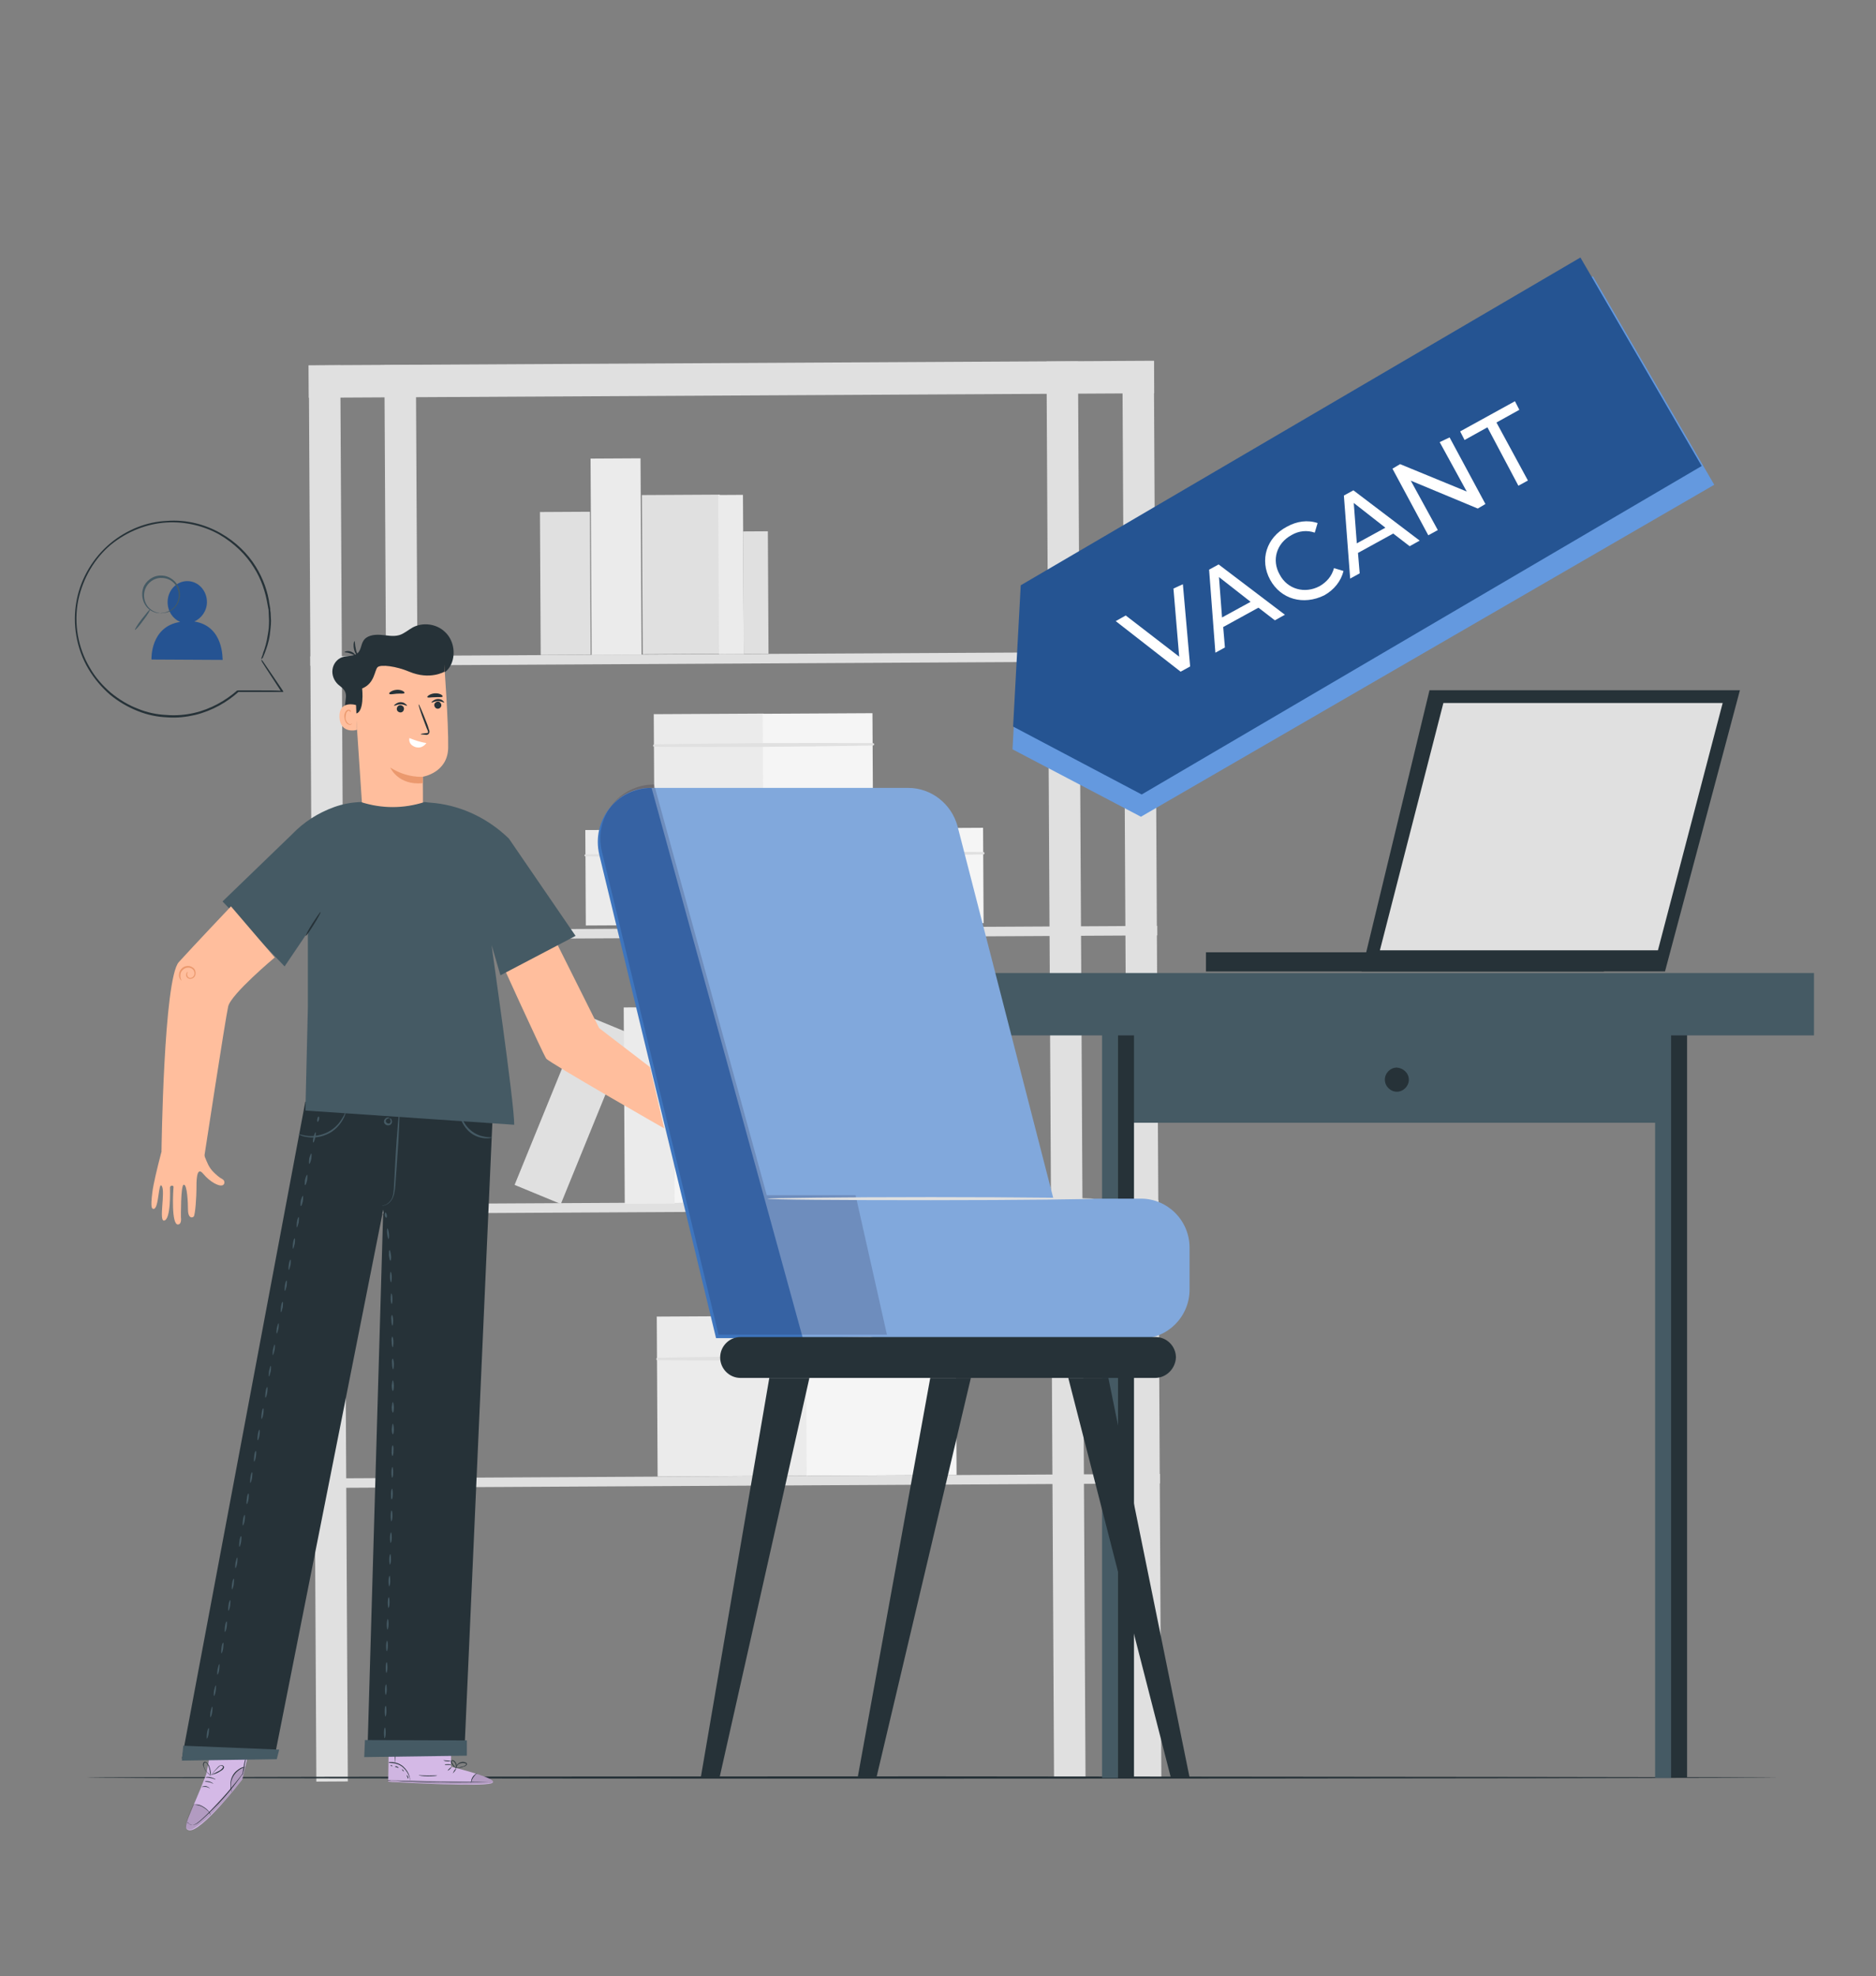 <svg width="150" height="158" viewBox="0 0 150 158" fill="none" xmlns="http://www.w3.org/2000/svg">
<rect x="0" y="0" width="150" height="158" fill="#808080" stroke="none"/>
<path d="M27.208 29.209L24.692 29.222L25.295 142.439L27.811 142.425L27.208 29.209Z" fill="#E0E0E0"/>
<path d="M33.251 29.176L30.734 29.19L31.337 142.407L33.853 142.393L33.251 29.176Z" fill="#E0E0E0"/>
<path d="M86.192 28.891L83.676 28.904L84.278 142.121L86.795 142.107L86.192 28.891Z" fill="#E0E0E0"/>
<path d="M92.259 28.864L89.743 28.878L90.343 142.094L92.859 142.081L92.259 28.864Z" fill="#E0E0E0"/>
<path d="M92.273 28.842L24.677 29.205L24.691 31.801L92.287 31.439L92.273 28.842Z" fill="#E0E0E0"/>
<path d="M92.406 52.111L24.81 52.473L24.814 53.233L92.41 52.871L92.406 52.111Z" fill="#E0E0E0"/>
<path d="M92.532 74.023L24.936 74.385L24.94 75.145L92.536 74.783L92.532 74.023Z" fill="#E0E0E0"/>
<path d="M92.621 95.933L25.024 96.295L25.029 97.055L92.625 96.692L92.621 95.933Z" fill="#E0E0E0"/>
<path d="M92.747 117.839L25.151 118.201L25.155 118.961L92.751 118.599L92.747 117.839Z" fill="#E0E0E0"/>
<path d="M64.497 105.195L52.513 105.26L52.582 118.05L64.566 117.986L64.497 105.195Z" fill="#EBEBEB"/>
<path d="M76.415 105.134L64.431 105.198L64.499 117.988L76.484 117.924L76.415 105.134Z" fill="#F5F5F5"/>
<path d="M52.547 108.744C60.505 108.807 68.495 108.744 76.453 108.617C76.579 108.617 76.579 108.427 76.453 108.427C68.495 108.396 60.505 108.396 52.547 108.554C52.453 108.586 52.453 108.744 52.547 108.744Z" fill="#E0E0E0"/>
<path d="M61.049 57.051L52.273 57.098L52.324 66.47L61.099 66.423L61.049 57.051Z" fill="#EBEBEB"/>
<path d="M69.759 57.019L60.983 57.066L61.034 66.438L69.809 66.391L69.759 57.019Z" fill="#F5F5F5"/>
<path d="M52.312 59.699C58.131 59.762 63.982 59.699 69.801 59.604C69.927 59.604 69.927 59.414 69.801 59.414C63.982 59.382 58.131 59.414 52.312 59.509C52.186 59.541 52.186 59.699 52.312 59.699Z" fill="#E0E0E0"/>
<path d="M62.747 66.276L46.8 66.361L46.841 73.991L62.788 73.906L62.747 66.276Z" fill="#EBEBEB"/>
<path d="M78.604 66.179L62.656 66.264L62.697 73.894L78.645 73.809L78.604 66.179Z" fill="#F5F5F5"/>
<path d="M46.824 68.469C57.425 68.596 68.025 68.469 78.625 68.311C78.751 68.311 78.751 68.121 78.625 68.121C68.025 68.058 57.425 68.058 46.824 68.311C46.699 68.311 46.699 68.469 46.824 68.469Z" fill="#E0E0E0"/>
<path d="M51.214 36.642L47.219 36.664L47.303 52.367L51.297 52.346L51.214 36.642Z" fill="#EBEBEB"/>
<path d="M47.168 40.914L43.173 40.936L43.234 52.365L47.229 52.344L47.168 40.914Z" fill="#E0E0E0"/>
<path d="M57.549 39.546L51.321 39.58L51.389 52.307L57.617 52.273L57.549 39.546Z" fill="#E0E0E0"/>
<path d="M59.405 39.563L57.423 39.574L57.491 52.301L59.473 52.29L59.405 39.563Z" fill="#EBEBEB"/>
<path d="M61.396 42.476L59.414 42.487L59.466 52.27L61.448 52.259L61.396 42.476Z" fill="#E0E0E0"/>
<path d="M50.391 82.637L46.695 81.112L41.146 94.732L44.842 96.258L50.391 82.637Z" fill="#E0E0E0"/>
<path d="M53.865 80.523L49.87 80.544L49.954 96.248L53.949 96.226L53.865 80.523Z" fill="#EBEBEB"/>
<path d="M62.139 83.394L55.911 83.427L55.979 96.155L62.207 96.121L62.139 83.394Z" fill="#E0E0E0"/>
<path d="M55.899 78.724L54.547 78.731L54.64 96.176L55.992 96.169L55.899 78.724Z" fill="#EBEBEB"/>
<path d="M54.555 81.45L53.863 81.454L53.941 96.176L54.633 96.172L54.555 81.45Z" fill="#F5F5F5"/>
<path d="M62.254 95.504L62.258 96.2L76.884 96.121L76.881 95.425L62.254 95.504Z" fill="#F5F5F5"/>
<path d="M78.136 91.322L62.189 91.407L62.211 95.491L78.158 95.406L78.136 91.322Z" fill="#EBEBEB"/>
<path d="M74.96 87.246L62.158 87.315L62.179 91.399L74.981 91.33L74.96 87.246Z" fill="#E0E0E0"/>
<path d="M142.191 142.112C142.191 142.143 111.896 142.207 74.556 142.207C37.193 142.207 6.921 142.175 6.921 142.112C6.921 142.08 37.193 142.017 74.556 142.017C111.919 142.048 142.191 142.08 142.191 142.112Z" fill="#263238"/>
<path d="M132.573 82.303H90.39V89.764H132.573V82.303Z" fill="#455A64"/>
<path d="M96.426 77.669H128.249V76.136H96.426V77.669Z" fill="#263238"/>
<path d="M133.13 77.664L139.119 55.186H114.299L108.869 77.664H133.13Z" fill="#263238"/>
<path d="M110.333 75.975H132.564L137.741 56.204H115.409L110.333 75.975Z" fill="#E0E0E0"/>
<path d="M89.397 81.332H88.118V142.149H89.397V81.332Z" fill="#455A64"/>
<path d="M90.671 81.493H89.392V142.109H90.671V81.493Z" fill="#263238"/>
<path d="M133.618 81.332H132.339V142.149H133.618V81.332Z" fill="#455A64"/>
<path d="M134.894 81.493H133.615V142.109H134.894V81.493Z" fill="#263238"/>
<path d="M145.042 77.793H77.429V82.78H145.042V77.793Z" fill="#455A64"/>
<path d="M112.647 86.317C112.647 86.84 112.208 87.282 111.688 87.282C111.169 87.282 110.729 86.84 110.729 86.317C110.729 85.794 111.169 85.352 111.688 85.352C112.208 85.392 112.647 85.794 112.647 86.317Z" fill="#263238"/>
<path d="M56.76 103.878L48.035 68.058C47.426 65.484 49.334 62.993 51.971 62.993H72.626C74.452 62.993 76.075 64.259 76.562 66.056L85.733 101.673C86.382 104.246 84.475 106.737 81.838 106.778L60.736 106.982C58.87 107.023 57.206 105.716 56.76 103.878Z" fill="#81A8DC"/>
<path d="M52.099 62.993C49.3 62.993 47.27 65.607 47.92 68.344L57.253 106.982H64.192L52.099 62.993Z" fill="#3E75BE"/>
<path d="M91.218 107.021H70.685C68.534 107.021 66.789 105.265 66.789 103.1V99.751C66.789 97.586 68.534 95.83 70.685 95.83H91.218C93.369 95.83 95.114 97.586 95.114 99.751V103.1C95.114 105.265 93.369 107.021 91.218 107.021Z" fill="#81A8DC"/>
<g opacity="0.4">
<path opacity="0.4" d="M70.927 106.749L68.411 95.558H61.31L52.301 62.719C49.501 62.719 47.472 65.333 48.122 68.069L57.455 106.708H57.78H70.927V106.749Z" fill="#0F0118"/>
</g>
<path d="M87.492 95.831C87.492 95.872 81.649 95.954 74.426 95.954C67.203 95.954 61.359 95.913 61.359 95.831C61.359 95.79 67.203 95.709 74.426 95.709C81.649 95.709 87.492 95.79 87.492 95.831Z" fill="#E0E0E0"/>
<path d="M92.36 110.164H59.206C58.314 110.164 57.583 109.429 57.583 108.53C57.583 107.631 58.314 106.896 59.206 106.896H92.4C93.293 106.896 94.024 107.631 94.024 108.53C93.983 109.429 93.253 110.164 92.36 110.164Z" fill="#263238"/>
<path d="M61.511 110.167L56.033 142.108H57.535L64.717 110.167H61.511Z" fill="#263238"/>
<path d="M74.38 110.167L68.578 142.108H70.079L77.627 110.167H74.38Z" fill="#263238"/>
<path d="M88.624 110.167L95.116 142.108H93.615L85.418 110.167H88.624Z" fill="#263238"/>
<path d="M39.704 76.097C39.704 76.097 43.426 84.301 43.68 84.641C43.906 84.954 53.105 90.213 53.105 90.213L51.975 85.316L47.91 82.2L43.567 73.514L39.704 76.097Z" fill="#FFBE9D"/>
<path d="M28.502 56.571C28.559 56.741 28.502 56.94 28.39 57.053C28.248 57.167 28.051 57.195 27.91 57.139C27.6 56.997 27.544 56.599 27.6 56.259C27.628 55.918 27.741 55.577 27.572 55.265C27.459 55.038 27.233 54.896 27.036 54.726C26.698 54.414 26.528 53.959 26.585 53.534C26.641 53.08 26.951 52.682 27.374 52.54C27.797 52.398 28.333 52.512 28.643 52.171C28.869 51.916 28.869 51.547 29.038 51.263C29.292 50.809 29.884 50.724 30.392 50.752C30.899 50.78 31.407 50.922 31.915 50.78C32.309 50.667 32.648 50.355 33.014 50.156C33.832 49.73 34.904 49.872 35.581 50.525C36.258 51.149 36.455 52.228 36.088 53.08C35.947 53.392 35.722 53.676 35.44 53.818" fill="#263238"/>
<path d="M29.011 65.251L33.805 64.854C33.833 64.286 33.805 62.1 33.805 62.1C33.805 62.1 35.807 61.788 35.835 59.773C35.864 57.758 35.525 53.159 35.525 53.159C33.213 52.166 30.562 52.506 28.56 54.039L28.278 54.266L29.011 65.251Z" fill="#FFBE9D"/>
<path d="M34.822 56.59C34.71 56.476 34.681 56.306 34.794 56.192C34.907 56.079 35.076 56.05 35.189 56.164C35.302 56.277 35.33 56.448 35.217 56.561C35.133 56.675 34.935 56.703 34.822 56.59Z" fill="#263238"/>
<path d="M35.528 56.167C35.5 56.196 35.303 56.054 35.021 56.054C34.739 56.054 34.541 56.196 34.513 56.167C34.485 56.139 34.541 56.082 34.626 56.025C34.711 55.968 34.852 55.883 35.021 55.883C35.19 55.883 35.331 55.94 35.416 56.025C35.5 56.11 35.528 56.167 35.528 56.167Z" fill="#263238"/>
<path d="M32.169 56.428C32.31 56.514 32.338 56.684 32.254 56.826C32.169 56.968 32 56.996 31.859 56.911C31.718 56.826 31.69 56.656 31.774 56.514C31.859 56.372 32.028 56.343 32.169 56.428Z" fill="#263238"/>
<path d="M32.535 56.423C32.507 56.452 32.31 56.31 32.028 56.31C31.746 56.31 31.548 56.452 31.52 56.423C31.492 56.395 31.548 56.338 31.633 56.281C31.717 56.225 31.858 56.139 32.028 56.139C32.197 56.139 32.338 56.196 32.422 56.281C32.507 56.338 32.563 56.395 32.535 56.423Z" fill="#263238"/>
<path d="M33.641 58.695C33.641 58.667 33.81 58.639 34.092 58.61C34.176 58.61 34.233 58.582 34.233 58.553C34.233 58.497 34.205 58.44 34.176 58.355C34.092 58.184 34.035 57.986 33.951 57.787C33.641 56.992 33.443 56.339 33.471 56.311C33.5 56.283 33.782 56.935 34.092 57.73C34.176 57.929 34.233 58.099 34.289 58.298C34.317 58.383 34.374 58.468 34.317 58.61C34.289 58.667 34.233 58.724 34.205 58.724C34.148 58.752 34.12 58.752 34.092 58.752C33.81 58.724 33.641 58.724 33.641 58.695Z" fill="#263238"/>
<path d="M32.736 59.008C33.102 59.151 33.526 59.321 34.09 59.406C34.09 59.406 33.779 59.917 33.187 59.718C32.595 59.491 32.736 59.008 32.736 59.008Z" fill="white"/>
<path d="M33.801 62.103C33.801 62.103 32.532 62.217 31.206 61.365C31.206 61.365 31.827 62.813 33.801 62.614V62.103Z" fill="#EB996E"/>
<path d="M35.527 53.706C35.527 53.706 34.371 54.387 32.735 53.706C31.663 53.252 30.451 53.11 30.197 53.337C29.943 53.564 29.971 54.642 28.956 55.04C28.956 55.04 29.182 57.083 28.364 57.055C27.546 57.055 27.828 53.848 27.828 53.848L29.746 52.741L31.889 52.173L33.948 52.315L35.555 52.627V53.706H35.527Z" fill="#263238"/>
<path d="M28.467 56.374C28.439 56.345 27.085 55.976 27.141 57.339C27.198 58.701 28.551 58.389 28.551 58.332C28.551 58.304 28.467 56.374 28.467 56.374Z" fill="#FFBE9D"/>
<path d="M28.132 57.849C28.132 57.849 28.103 57.878 28.075 57.878C28.047 57.906 27.962 57.906 27.906 57.878C27.765 57.821 27.624 57.594 27.624 57.367C27.624 57.253 27.652 57.111 27.68 57.026C27.709 56.913 27.793 56.856 27.85 56.827C27.934 56.799 27.962 56.856 27.991 56.884C28.019 56.913 27.991 56.941 28.019 56.941C28.019 56.941 28.047 56.913 28.047 56.856C28.047 56.827 28.019 56.799 27.991 56.771C27.962 56.742 27.906 56.742 27.85 56.742C27.737 56.742 27.652 56.856 27.596 56.969C27.539 57.083 27.511 57.225 27.539 57.367C27.568 57.651 27.709 57.906 27.906 57.934C27.991 57.963 28.075 57.934 28.132 57.878V57.849Z" fill="#EB996E"/>
<path d="M27.549 52.143C27.521 52.115 27.746 52.001 28.028 52.087C28.31 52.172 28.423 52.37 28.395 52.399C28.367 52.427 28.197 52.285 27.972 52.228C27.774 52.143 27.577 52.172 27.549 52.143Z" fill="#263238"/>
<path d="M28.338 51.261C28.394 51.261 28.366 51.545 28.451 51.886C28.507 52.227 28.676 52.454 28.648 52.482C28.62 52.51 28.394 52.283 28.31 51.914C28.225 51.545 28.31 51.261 28.338 51.261Z" fill="#263238"/>
<path d="M34.172 55.745C34.116 55.688 34.37 55.461 34.764 55.432C35.159 55.404 35.441 55.603 35.385 55.688C35.357 55.773 35.075 55.716 34.764 55.745C34.482 55.745 34.228 55.801 34.172 55.745Z" fill="#263238"/>
<path d="M31.121 55.462C31.065 55.405 31.319 55.178 31.714 55.15C32.108 55.122 32.39 55.32 32.334 55.405C32.306 55.491 32.024 55.434 31.714 55.462C31.432 55.491 31.149 55.547 31.121 55.462Z" fill="#263238"/>
<path d="M19.85 140.251L19.37 142.267C19.37 142.267 16.099 146.525 15.112 146.326C14.463 146.184 15.253 145.077 16.494 141.841L16.748 140.507L19.85 140.251Z" fill="#D4B9E6"/>
<path d="M14.968 145.669C14.968 145.669 14.996 145.754 15.137 145.84C15.278 145.925 15.532 145.925 15.757 145.754C16.209 145.414 16.773 144.846 17.393 144.193C17.985 143.569 18.493 142.944 18.86 142.49C19.029 142.292 19.17 142.093 19.282 141.951C19.311 141.894 19.367 141.837 19.395 141.809C19.424 141.781 19.424 141.752 19.452 141.752C19.452 141.752 19.452 141.781 19.424 141.809C19.395 141.866 19.367 141.894 19.311 141.951C19.226 142.093 19.085 142.263 18.916 142.49C18.578 142.944 18.07 143.569 17.449 144.222C16.829 144.846 16.265 145.414 15.814 145.754C15.701 145.84 15.56 145.896 15.447 145.896C15.334 145.896 15.222 145.868 15.165 145.84C15.081 145.811 15.052 145.754 15.024 145.698C14.968 145.698 14.968 145.669 14.968 145.669Z" fill="#263238"/>
<path d="M15.448 144.311C15.448 144.311 15.561 144.283 15.73 144.283C15.899 144.283 16.125 144.368 16.35 144.51C16.576 144.652 16.717 144.822 16.801 144.993C16.858 145.135 16.886 145.248 16.886 145.248C16.886 145.248 16.858 145.135 16.773 144.993C16.689 144.851 16.548 144.68 16.322 144.538C16.125 144.396 15.899 144.34 15.73 144.311C15.532 144.283 15.448 144.311 15.448 144.311Z" fill="#263238"/>
<path d="M18.522 143.291C18.522 143.291 18.494 143.263 18.494 143.206C18.466 143.149 18.438 143.036 18.438 142.922C18.41 142.695 18.41 142.326 18.579 142.014C18.748 141.673 19.03 141.474 19.227 141.361C19.34 141.304 19.425 141.276 19.509 141.276C19.566 141.276 19.622 141.276 19.622 141.276C19.622 141.276 19.481 141.304 19.256 141.418C19.058 141.531 18.804 141.73 18.635 142.042C18.466 142.354 18.438 142.695 18.466 142.922C18.494 143.149 18.522 143.291 18.522 143.291Z" fill="#263238"/>
<path d="M19.656 140.589C19.684 140.589 19.6 140.873 19.543 141.242C19.487 141.611 19.402 141.866 19.374 141.866C19.374 141.866 19.43 141.582 19.487 141.213C19.543 140.844 19.628 140.56 19.656 140.589Z" fill="#263238"/>
<path d="M16.441 142.097C16.441 142.069 16.638 142.04 16.864 142.097C17.09 142.154 17.259 142.268 17.23 142.268C17.23 142.296 17.061 142.182 16.836 142.154C16.638 142.097 16.441 142.126 16.441 142.097Z" fill="#263238"/>
<path d="M16.382 142.435C16.382 142.407 16.551 142.379 16.748 142.435C16.946 142.492 17.059 142.606 17.059 142.606C17.059 142.634 16.918 142.521 16.748 142.492C16.523 142.435 16.382 142.464 16.382 142.435Z" fill="#263238"/>
<path d="M16.13 142.866C16.13 142.866 16.299 142.78 16.497 142.809C16.694 142.866 16.807 143.007 16.807 143.007C16.807 143.007 16.666 142.894 16.497 142.866C16.271 142.837 16.13 142.894 16.13 142.866Z" fill="#263238"/>
<path d="M16.67 141.953C16.67 141.953 16.811 141.924 17.065 141.811C17.177 141.754 17.319 141.697 17.459 141.612C17.544 141.584 17.601 141.527 17.685 141.47C17.742 141.413 17.826 141.357 17.826 141.271C17.826 141.186 17.713 141.158 17.657 141.158C17.572 141.186 17.516 141.243 17.459 141.3C17.347 141.413 17.234 141.527 17.149 141.612C16.98 141.811 16.895 141.924 16.895 141.924C16.895 141.924 16.924 141.896 16.952 141.839C16.98 141.782 17.065 141.697 17.121 141.612C17.206 141.527 17.29 141.413 17.431 141.271C17.488 141.215 17.544 141.158 17.657 141.13C17.742 141.101 17.883 141.158 17.911 141.271C17.911 141.385 17.826 141.47 17.742 141.527C17.657 141.584 17.601 141.612 17.516 141.669C17.375 141.754 17.234 141.811 17.121 141.839C17.008 141.868 16.895 141.896 16.839 141.924C16.726 141.953 16.67 141.953 16.67 141.953Z" fill="#263238"/>
<path d="M16.829 141.924C16.829 141.924 16.801 141.782 16.773 141.555C16.745 141.441 16.716 141.299 16.66 141.186C16.632 141.129 16.576 141.044 16.547 140.987C16.491 140.93 16.434 140.874 16.35 140.93C16.294 140.959 16.294 141.044 16.294 141.129C16.294 141.214 16.322 141.271 16.35 141.356C16.406 141.498 16.491 141.612 16.576 141.697C16.716 141.81 16.829 141.896 16.829 141.924C16.829 141.924 16.801 141.924 16.745 141.867C16.688 141.839 16.632 141.782 16.547 141.697C16.463 141.612 16.378 141.498 16.322 141.356C16.294 141.271 16.265 141.214 16.237 141.129C16.237 141.044 16.237 140.93 16.322 140.874C16.434 140.817 16.519 140.902 16.576 140.959C16.632 141.016 16.66 141.101 16.716 141.158C16.773 141.299 16.801 141.441 16.829 141.555C16.858 141.668 16.858 141.754 16.858 141.839C16.829 141.867 16.829 141.924 16.829 141.924Z" fill="#263238"/>
<g opacity="0.4">
<path opacity="0.4" d="M19.373 142.24L19.598 141.275C19.598 141.275 18.809 141.417 18.583 142.013C18.386 142.609 18.414 143.035 18.414 143.035L16.665 144.909C16.665 144.909 16.242 144.057 15.453 144.256C15.453 144.256 14.832 145.618 14.861 145.987C14.889 146.356 15.284 146.3 15.425 146.214C15.481 146.186 16.242 145.76 16.976 144.965C17.906 144.057 18.922 142.837 19.373 142.24Z" fill="black"/>
</g>
<path d="M36.058 141.249L36.087 138.581L31.095 138.524L31.039 142.441L31.349 142.47C32.731 142.555 38.343 142.839 39.273 142.583C40.288 142.271 36.058 141.249 36.058 141.249Z" fill="#D4B9E6"/>
<g opacity="0.4">
<g opacity="0.4">
<g opacity="0.4">
<path opacity="0.4" d="M32.843 142.409C32.787 141.983 32.561 141.586 32.223 141.33C31.885 141.075 31.49 140.933 31.067 140.961L31.039 142.352L32.843 142.409Z" fill="black"/>
</g>
</g>
</g>
<g opacity="0.4">
<path opacity="0.4" d="M38.116 141.814C38.116 141.814 39.582 142.268 39.413 142.495C39.216 142.75 33.547 142.665 31.038 142.41V142.296L37.665 142.438C37.665 142.467 37.834 141.842 38.116 141.814Z" fill="black"/>
</g>
<path d="M30.951 142.326C30.951 142.326 30.979 142.326 31.035 142.326C31.12 142.326 31.177 142.326 31.289 142.354C31.543 142.354 31.825 142.382 32.192 142.411C32.953 142.439 34.025 142.496 35.181 142.496C36.337 142.524 37.409 142.496 38.17 142.496C38.537 142.496 38.819 142.468 39.073 142.468C39.157 142.468 39.242 142.468 39.327 142.468C39.383 142.468 39.411 142.468 39.411 142.468C39.411 142.468 39.383 142.468 39.327 142.468C39.242 142.468 39.186 142.468 39.073 142.468C38.819 142.468 38.537 142.468 38.17 142.468C37.409 142.468 36.337 142.468 35.181 142.468C34.025 142.439 32.953 142.411 32.192 142.382C31.825 142.382 31.543 142.354 31.289 142.354C31.205 142.354 31.12 142.354 31.035 142.354C30.979 142.326 30.951 142.326 30.951 142.326Z" fill="#263238"/>
<path d="M37.666 142.544C37.694 142.544 37.694 142.317 37.835 142.118C37.976 141.891 38.145 141.777 38.145 141.777C38.145 141.749 37.92 141.863 37.779 142.09C37.638 142.317 37.666 142.544 37.666 142.544Z" fill="#263238"/>
<path d="M36.205 141.783C36.205 141.783 36.289 141.698 36.374 141.585C36.458 141.471 36.487 141.358 36.487 141.358C36.487 141.358 36.402 141.443 36.317 141.556C36.261 141.67 36.205 141.755 36.205 141.783Z" fill="#263238"/>
<path d="M35.795 141.562C35.795 141.562 35.88 141.534 35.964 141.449C36.049 141.363 36.105 141.307 36.105 141.278C36.105 141.278 36.02 141.307 35.936 141.392C35.851 141.477 35.795 141.534 35.795 141.562Z" fill="#263238"/>
<path d="M35.56 141.077C35.56 141.106 35.673 141.106 35.814 141.106C35.955 141.106 36.068 141.106 36.068 141.077C36.068 141.049 35.955 141.049 35.814 141.049C35.701 141.049 35.56 141.049 35.56 141.077Z" fill="#263238"/>
<path d="M35.462 140.728C35.462 140.756 35.575 140.813 35.744 140.813C35.913 140.842 36.054 140.785 36.054 140.785C36.054 140.756 35.913 140.785 35.772 140.756C35.603 140.756 35.49 140.728 35.462 140.728Z" fill="#263238"/>
<path d="M36.403 141.334C36.403 141.334 36.516 141.362 36.713 141.334C36.826 141.334 36.939 141.306 37.051 141.249C37.108 141.22 37.193 141.22 37.249 141.164C37.277 141.135 37.305 141.107 37.334 141.078C37.334 141.022 37.334 140.965 37.277 140.937C36.967 140.766 36.657 140.937 36.544 141.107C36.487 141.192 36.459 141.277 36.431 141.334C36.431 141.391 36.431 141.419 36.431 141.419C36.431 141.419 36.459 141.306 36.572 141.135C36.628 141.05 36.741 140.993 36.854 140.965C36.967 140.937 37.136 140.937 37.249 140.993C37.305 141.022 37.277 141.078 37.221 141.135C37.164 141.164 37.108 141.192 37.051 141.22C36.939 141.249 36.826 141.277 36.713 141.306C36.516 141.334 36.403 141.334 36.403 141.334Z" fill="#263238"/>
<path d="M36.479 141.352C36.479 141.352 36.536 141.267 36.508 141.125C36.508 141.04 36.479 140.983 36.423 140.898C36.367 140.813 36.282 140.728 36.169 140.728C36.085 140.728 36.056 140.813 36.056 140.87C36.056 140.927 36.085 140.983 36.113 141.012C36.169 141.097 36.226 141.154 36.254 141.211C36.367 141.296 36.423 141.352 36.479 141.352C36.451 141.352 36.395 141.296 36.31 141.182C36.254 141.125 36.226 141.069 36.169 140.983C36.113 140.927 36.085 140.785 36.169 140.785C36.254 140.785 36.338 140.87 36.367 140.927C36.423 140.983 36.451 141.069 36.451 141.125C36.479 141.267 36.451 141.352 36.479 141.352Z" fill="#263238"/>
<path d="M31.067 140.932C31.067 140.932 31.208 140.932 31.434 140.96C31.659 140.989 31.97 141.074 32.223 141.301C32.477 141.528 32.646 141.812 32.703 142.011C32.787 142.238 32.787 142.38 32.787 142.38C32.787 142.38 32.787 142.351 32.787 142.266C32.787 142.209 32.759 142.096 32.731 141.982C32.675 141.755 32.505 141.471 32.223 141.216C31.941 140.989 31.631 140.904 31.377 140.875C31.265 140.875 31.18 140.875 31.095 140.875C31.123 140.932 31.067 140.932 31.067 140.932Z" fill="#263238"/>
<path d="M31.633 138.86C31.605 138.86 31.605 139.314 31.576 139.881C31.548 140.449 31.576 140.903 31.576 140.903C31.605 140.903 31.605 140.449 31.633 139.881C31.633 139.314 31.633 138.86 31.633 138.86Z" fill="#263238"/>
<path d="M33.475 141.926C33.475 141.954 33.785 142.011 34.208 142.011C34.603 142.011 34.941 141.983 34.941 141.954C34.941 141.926 34.603 141.954 34.208 141.954C33.813 141.954 33.475 141.926 33.475 141.926Z" fill="#263238"/>
<path d="M32.51 141.924C32.51 141.924 32.538 141.981 32.566 142.066C32.594 142.151 32.623 142.208 32.623 142.208C32.651 142.208 32.651 142.123 32.623 142.038C32.566 141.953 32.51 141.896 32.51 141.924Z" fill="#263238"/>
<path d="M32.13 141.44C32.13 141.44 32.158 141.496 32.186 141.553C32.242 141.61 32.299 141.638 32.299 141.638C32.299 141.638 32.271 141.582 32.242 141.525C32.186 141.468 32.13 141.44 32.13 141.44Z" fill="#263238"/>
<path d="M31.59 141.244C31.59 141.272 31.646 141.272 31.731 141.3C31.816 141.329 31.844 141.357 31.872 141.357C31.872 141.357 31.844 141.272 31.759 141.244C31.675 141.187 31.59 141.215 31.59 141.244Z" fill="#263238"/>
<path d="M31.227 141.132C31.227 141.16 31.255 141.16 31.283 141.189C31.311 141.217 31.368 141.217 31.368 141.189C31.368 141.16 31.34 141.16 31.311 141.132C31.283 141.132 31.227 141.132 31.227 141.132Z" fill="#263238"/>
<path d="M39.443 88.08L37.131 140.109L29.375 140.251L30.644 96.709L21.93 140.592H14.542L24.412 88.08" fill="#263238"/>
<path d="M22.325 139.881L22.128 140.648L14.542 140.761L14.655 139.569L22.325 139.881Z" fill="#455A64"/>
<path d="M16.408 139.85C16.437 139.85 16.465 139.963 16.437 140.077C16.408 140.19 16.38 140.276 16.324 140.276C16.267 140.276 16.267 140.162 16.296 140.049C16.324 139.935 16.38 139.85 16.408 139.85Z" fill="#455A64"/>
<path d="M16.689 138.148C16.717 138.148 16.717 138.347 16.689 138.574C16.66 138.801 16.576 139 16.547 139C16.519 139 16.519 138.801 16.547 138.574C16.576 138.319 16.66 138.148 16.689 138.148Z" fill="#455A64"/>
<path d="M16.97 136.444C16.998 136.444 16.998 136.643 16.97 136.87C16.942 137.097 16.857 137.296 16.829 137.296C16.801 137.296 16.801 137.097 16.829 136.87C16.885 136.615 16.942 136.444 16.97 136.444Z" fill="#455A64"/>
<path d="M17.251 134.744C17.279 134.744 17.279 134.943 17.251 135.17C17.223 135.397 17.139 135.596 17.11 135.596C17.082 135.596 17.082 135.397 17.11 135.17C17.167 134.914 17.223 134.744 17.251 134.744Z" fill="#455A64"/>
<path d="M17.535 133.04C17.563 133.04 17.563 133.239 17.535 133.466C17.506 133.693 17.422 133.892 17.393 133.892C17.365 133.892 17.365 133.693 17.393 133.466C17.45 133.211 17.506 133.04 17.535 133.04Z" fill="#455A64"/>
<path d="M17.849 131.334C17.877 131.334 17.877 131.533 17.849 131.76C17.821 131.987 17.736 132.186 17.708 132.186C17.68 132.186 17.68 131.987 17.708 131.76C17.736 131.505 17.793 131.334 17.849 131.334Z" fill="#455A64"/>
<path d="M18.128 129.633C18.156 129.633 18.156 129.832 18.128 130.059C18.1 130.286 18.015 130.484 17.987 130.484C17.959 130.484 17.959 130.286 17.987 130.059C18.015 129.803 18.072 129.633 18.128 129.633Z" fill="#455A64"/>
<path d="M18.407 127.927C18.435 127.927 18.435 128.125 18.407 128.353C18.379 128.58 18.294 128.778 18.266 128.778C18.238 128.778 18.238 128.58 18.266 128.353C18.294 128.097 18.379 127.927 18.407 127.927Z" fill="#455A64"/>
<path d="M18.692 126.222C18.72 126.222 18.72 126.421 18.692 126.648C18.663 126.875 18.579 127.074 18.55 127.074C18.522 127.074 18.522 126.875 18.55 126.648C18.579 126.392 18.663 126.194 18.692 126.222Z" fill="#455A64"/>
<path d="M18.968 124.525C18.996 124.525 18.996 124.724 18.968 124.951C18.94 125.178 18.855 125.376 18.827 125.376C18.799 125.376 18.799 125.178 18.827 124.951C18.883 124.695 18.94 124.497 18.968 124.525Z" fill="#455A64"/>
<path d="M19.283 122.819C19.311 122.819 19.311 123.018 19.283 123.245C19.255 123.472 19.17 123.67 19.142 123.67C19.114 123.67 19.114 123.472 19.142 123.245C19.17 122.989 19.227 122.79 19.283 122.819Z" fill="#455A64"/>
<path d="M19.564 121.117C19.593 121.117 19.593 121.316 19.564 121.543C19.536 121.77 19.452 121.969 19.424 121.969C19.395 121.969 19.395 121.77 19.424 121.543C19.452 121.288 19.536 121.089 19.564 121.117Z" fill="#455A64"/>
<path d="M19.873 119.411C19.901 119.411 19.901 119.61 19.873 119.837C19.845 120.064 19.76 120.263 19.732 120.263C19.704 120.263 19.704 120.064 19.732 119.837C19.76 119.582 19.816 119.383 19.873 119.411Z" fill="#455A64"/>
<path d="M20.159 117.707C20.187 117.707 20.187 117.906 20.159 118.133C20.13 118.36 20.046 118.559 20.017 118.559C19.989 118.559 19.989 118.36 20.017 118.133C20.046 117.878 20.13 117.679 20.159 117.707Z" fill="#455A64"/>
<path d="M20.464 116.009C20.492 116.009 20.492 116.208 20.464 116.435C20.436 116.662 20.351 116.861 20.323 116.861C20.295 116.861 20.295 116.662 20.323 116.435C20.351 116.179 20.408 115.981 20.464 116.009Z" fill="#455A64"/>
<path d="M20.75 114.306C20.778 114.306 20.778 114.505 20.75 114.732C20.722 114.959 20.637 115.157 20.609 115.157C20.581 115.157 20.581 114.959 20.609 114.732C20.637 114.476 20.722 114.278 20.75 114.306Z" fill="#455A64"/>
<path d="M21.057 112.6C21.085 112.6 21.085 112.799 21.057 113.026C21.029 113.253 20.944 113.452 20.916 113.452C20.888 113.452 20.888 113.253 20.916 113.026C20.944 112.77 21 112.6 21.057 112.6Z" fill="#455A64"/>
<path d="M21.371 110.896C21.4 110.896 21.4 111.094 21.371 111.322C21.343 111.549 21.259 111.747 21.23 111.747C21.202 111.747 21.202 111.549 21.23 111.322C21.259 111.066 21.315 110.896 21.371 110.896Z" fill="#455A64"/>
<path d="M21.65 109.198C21.679 109.198 21.679 109.396 21.65 109.623C21.594 109.85 21.538 110.049 21.509 110.049C21.481 110.049 21.481 109.85 21.509 109.623C21.566 109.368 21.622 109.198 21.65 109.198Z" fill="#455A64"/>
<path d="M21.96 107.492C21.989 107.492 21.989 107.691 21.96 107.918C21.904 108.145 21.848 108.343 21.82 108.343C21.791 108.343 21.791 108.145 21.82 107.918C21.876 107.662 21.932 107.492 21.96 107.492Z" fill="#455A64"/>
<path d="M22.269 105.791C22.297 105.791 22.297 105.989 22.269 106.216C22.212 106.443 22.156 106.642 22.128 106.614C22.099 106.585 22.099 106.415 22.128 106.188C22.184 105.961 22.24 105.791 22.269 105.791Z" fill="#455A64"/>
<path d="M22.608 104.084C22.636 104.084 22.636 104.283 22.608 104.51C22.552 104.737 22.495 104.936 22.467 104.907C22.439 104.907 22.439 104.708 22.467 104.481C22.495 104.254 22.552 104.084 22.608 104.084Z" fill="#455A64"/>
<path d="M22.92 102.383C22.948 102.383 22.948 102.582 22.92 102.809C22.864 103.036 22.807 103.235 22.779 103.206C22.751 103.206 22.751 103.008 22.779 102.781C22.807 102.582 22.864 102.383 22.92 102.383Z" fill="#455A64"/>
<path d="M23.23 100.709C23.259 100.709 23.259 100.907 23.23 101.134C23.174 101.361 23.117 101.56 23.089 101.532C23.061 101.532 23.061 101.333 23.089 101.106C23.117 100.879 23.202 100.68 23.23 100.709Z" fill="#455A64"/>
<path d="M23.568 99.005C23.597 99.005 23.597 99.204 23.568 99.431C23.512 99.658 23.456 99.857 23.427 99.829C23.399 99.829 23.399 99.63 23.427 99.403C23.456 99.176 23.512 99.005 23.568 99.005Z" fill="#455A64"/>
<path d="M23.882 97.3C23.91 97.3 23.91 97.498 23.882 97.725C23.826 97.952 23.769 98.151 23.741 98.123C23.713 98.123 23.713 97.924 23.741 97.697C23.769 97.47 23.854 97.3 23.882 97.3Z" fill="#455A64"/>
<path d="M24.218 95.601C24.246 95.601 24.246 95.8 24.218 96.027C24.161 96.254 24.105 96.453 24.049 96.424C24.02 96.424 24.02 96.225 24.049 95.999C24.105 95.771 24.189 95.601 24.218 95.601Z" fill="#455A64"/>
<path d="M24.558 93.924C24.587 93.924 24.587 94.123 24.558 94.35C24.502 94.577 24.445 94.775 24.389 94.747C24.361 94.747 24.361 94.548 24.389 94.321C24.445 94.094 24.53 93.895 24.558 93.924Z" fill="#455A64"/>
<path d="M24.892 92.221C24.921 92.221 24.921 92.419 24.892 92.646C24.836 92.873 24.78 93.072 24.723 93.044C24.695 93.044 24.695 92.845 24.723 92.618C24.78 92.391 24.864 92.221 24.892 92.221Z" fill="#455A64"/>
<path d="M25.236 90.516C25.264 90.516 25.264 90.715 25.208 90.942C25.152 91.169 25.095 91.368 25.039 91.34C25.011 91.34 25.011 91.141 25.067 90.914C25.123 90.687 25.208 90.516 25.236 90.516Z" fill="#455A64"/>
<path d="M25.484 89.269C25.512 89.269 25.54 89.382 25.512 89.496C25.484 89.609 25.427 89.694 25.399 89.694C25.371 89.694 25.343 89.581 25.371 89.467C25.399 89.325 25.455 89.24 25.484 89.269Z" fill="#455A64"/>
<path d="M30.696 139.852C30.725 139.852 30.753 139.937 30.753 140.079C30.753 140.192 30.696 140.277 30.668 140.277C30.64 140.277 30.612 140.192 30.612 140.05C30.612 139.937 30.668 139.852 30.696 139.852Z" fill="#455A64"/>
<path d="M30.785 138.121C30.814 138.121 30.842 138.32 30.842 138.547C30.842 138.774 30.785 138.973 30.757 138.973C30.729 138.973 30.701 138.774 30.701 138.547C30.701 138.32 30.729 138.121 30.785 138.121Z" fill="#455A64"/>
<path d="M30.845 136.388C30.873 136.388 30.901 136.587 30.901 136.814C30.901 137.041 30.845 137.239 30.817 137.239C30.788 137.239 30.76 137.041 30.76 136.814C30.76 136.558 30.788 136.388 30.845 136.388Z" fill="#455A64"/>
<path d="M30.87 134.658C30.898 134.658 30.926 134.857 30.926 135.084C30.926 135.311 30.87 135.51 30.842 135.51C30.814 135.51 30.785 135.311 30.785 135.084C30.785 134.829 30.842 134.658 30.87 134.658Z" fill="#455A64"/>
<path d="M30.925 132.899C30.953 132.899 30.982 133.097 30.982 133.324C30.982 133.552 30.925 133.75 30.897 133.75C30.869 133.75 30.841 133.552 30.841 133.324C30.841 133.097 30.869 132.899 30.925 132.899Z" fill="#455A64"/>
<path d="M30.954 131.166C30.983 131.166 31.011 131.364 31.011 131.592C31.011 131.819 30.954 132.017 30.926 132.017C30.898 132.017 30.87 131.819 30.87 131.592C30.87 131.364 30.926 131.166 30.954 131.166Z" fill="#455A64"/>
<path d="M31.011 129.432C31.039 129.432 31.067 129.631 31.067 129.858C31.067 130.085 31.011 130.284 30.982 130.284C30.954 130.284 30.926 130.085 30.926 129.858C30.926 129.631 30.982 129.432 31.011 129.432Z" fill="#455A64"/>
<path d="M31.091 127.705C31.12 127.705 31.148 127.904 31.148 128.131C31.148 128.358 31.091 128.557 31.063 128.557C31.035 128.557 31.007 128.358 31.007 128.131C31.007 127.904 31.035 127.705 31.091 127.705Z" fill="#455A64"/>
<path d="M31.149 125.975C31.177 125.975 31.205 126.174 31.205 126.401C31.205 126.628 31.149 126.827 31.12 126.827C31.092 126.827 31.064 126.628 31.064 126.401C31.064 126.174 31.12 125.975 31.149 125.975Z" fill="#455A64"/>
<path d="M31.207 124.24C31.235 124.24 31.263 124.439 31.263 124.666C31.263 124.893 31.207 125.092 31.179 125.092C31.151 125.092 31.122 124.893 31.122 124.666C31.122 124.439 31.179 124.24 31.207 124.24Z" fill="#455A64"/>
<path d="M31.266 122.509C31.294 122.509 31.322 122.707 31.322 122.934C31.322 123.161 31.266 123.36 31.238 123.36C31.209 123.36 31.181 123.161 31.181 122.934C31.181 122.679 31.238 122.509 31.266 122.509Z" fill="#455A64"/>
<path d="M31.323 120.776C31.351 120.776 31.379 120.975 31.379 121.202C31.379 121.429 31.323 121.628 31.295 121.628C31.267 121.628 31.238 121.429 31.238 121.202C31.238 120.946 31.267 120.748 31.323 120.776Z" fill="#455A64"/>
<path d="M31.347 119.017C31.375 119.017 31.404 119.215 31.404 119.442C31.404 119.669 31.375 119.868 31.319 119.868C31.263 119.868 31.263 119.669 31.263 119.442C31.263 119.215 31.319 119.017 31.347 119.017Z" fill="#455A64"/>
<path d="M31.38 117.283C31.409 117.283 31.437 117.482 31.437 117.709C31.437 117.936 31.409 118.135 31.352 118.135C31.324 118.135 31.296 117.936 31.296 117.709C31.296 117.482 31.352 117.283 31.38 117.283Z" fill="#455A64"/>
<path d="M31.404 115.553C31.433 115.553 31.489 115.751 31.461 115.979C31.461 116.206 31.433 116.404 31.376 116.404C31.348 116.404 31.292 116.206 31.32 115.979C31.32 115.751 31.348 115.553 31.404 115.553Z" fill="#455A64"/>
<path d="M31.406 113.823C31.434 113.823 31.491 114.022 31.491 114.249C31.491 114.476 31.462 114.675 31.406 114.675C31.378 114.675 31.322 114.476 31.322 114.249C31.35 114.022 31.378 113.823 31.406 113.823Z" fill="#455A64"/>
<path d="M31.406 112.09C31.434 112.09 31.491 112.289 31.491 112.516C31.491 112.743 31.462 112.942 31.406 112.942C31.378 112.942 31.321 112.743 31.321 112.516C31.349 112.289 31.378 112.09 31.406 112.09Z" fill="#455A64"/>
<path d="M31.406 110.357C31.434 110.357 31.491 110.556 31.491 110.783C31.491 111.01 31.462 111.208 31.406 111.208C31.378 111.208 31.321 111.01 31.321 110.783C31.349 110.556 31.378 110.357 31.406 110.357Z" fill="#455A64"/>
<path d="M31.406 108.627C31.434 108.627 31.491 108.825 31.491 109.052C31.491 109.28 31.462 109.478 31.434 109.478C31.406 109.478 31.35 109.28 31.35 109.052C31.322 108.797 31.35 108.627 31.406 108.627Z" fill="#455A64"/>
<path d="M31.374 106.867C31.402 106.867 31.458 107.066 31.458 107.293C31.458 107.52 31.43 107.719 31.402 107.719C31.374 107.719 31.317 107.52 31.317 107.293C31.289 107.066 31.317 106.867 31.374 106.867Z" fill="#455A64"/>
<path d="M31.35 105.137C31.378 105.137 31.435 105.336 31.435 105.563C31.435 105.79 31.407 105.989 31.378 105.989C31.35 105.989 31.294 105.79 31.294 105.563C31.266 105.336 31.294 105.137 31.35 105.137Z" fill="#455A64"/>
<path d="M31.294 103.407C31.322 103.407 31.379 103.606 31.379 103.833C31.379 104.06 31.35 104.259 31.322 104.259C31.294 104.259 31.238 104.06 31.238 103.833C31.238 103.606 31.266 103.407 31.294 103.407Z" fill="#455A64"/>
<path d="M31.238 101.674C31.266 101.674 31.323 101.873 31.323 102.1C31.323 102.327 31.294 102.526 31.266 102.526C31.238 102.526 31.182 102.327 31.182 102.1C31.182 101.873 31.21 101.674 31.238 101.674Z" fill="#455A64"/>
<path d="M31.152 99.941C31.18 99.941 31.237 100.14 31.265 100.367C31.293 100.594 31.265 100.792 31.209 100.792C31.18 100.792 31.124 100.594 31.096 100.367C31.096 100.14 31.096 99.941 31.152 99.941Z" fill="#455A64"/>
<path d="M30.985 98.21C31.013 98.21 31.069 98.409 31.098 98.636C31.126 98.863 31.098 99.062 31.069 99.062C31.041 99.062 30.985 98.863 30.956 98.636C30.928 98.409 30.956 98.21 30.985 98.21Z" fill="#455A64"/>
<path d="M30.816 96.934C30.844 96.934 30.901 97.019 30.929 97.132C30.957 97.246 30.929 97.359 30.872 97.359C30.844 97.359 30.788 97.274 30.759 97.161C30.759 97.047 30.788 96.934 30.816 96.934Z" fill="#455A64"/>
<path d="M37.33 140.365L29.123 140.479L29.179 139.116L37.33 139.145V140.365Z" fill="#455A64"/>
<path d="M31.948 88.73C31.948 88.73 31.948 88.844 31.948 89.042C31.948 89.269 31.919 89.582 31.919 89.922C31.891 90.66 31.835 91.682 31.75 92.789C31.722 93.357 31.666 93.896 31.637 94.379C31.609 94.861 31.581 95.315 31.44 95.684C31.299 96.053 31.045 96.252 30.848 96.337C30.735 96.365 30.679 96.394 30.622 96.394C30.566 96.394 30.538 96.394 30.538 96.394C30.538 96.365 30.65 96.394 30.848 96.309C31.017 96.224 31.271 96.025 31.384 95.684C31.496 95.344 31.496 94.918 31.525 94.407C31.553 93.924 31.581 93.385 31.609 92.817C31.666 91.682 31.75 90.689 31.807 89.951C31.835 89.61 31.863 89.326 31.891 89.071C31.919 88.844 31.948 88.73 31.948 88.73Z" fill="#455A64"/>
<path d="M31.157 89.413C31.157 89.385 31.298 89.413 31.326 89.583C31.354 89.668 31.354 89.782 31.27 89.867C31.185 89.981 31.044 89.981 30.903 89.952C30.79 89.895 30.677 89.782 30.706 89.64C30.706 89.526 30.79 89.441 30.875 89.385C31.016 89.299 31.129 89.356 31.129 89.385C31.129 89.413 31.044 89.385 30.931 89.47C30.875 89.498 30.847 89.583 30.847 89.64C30.847 89.697 30.903 89.782 30.988 89.81C31.072 89.839 31.157 89.839 31.185 89.782C31.241 89.725 31.241 89.668 31.241 89.612C31.213 89.498 31.157 89.441 31.157 89.413Z" fill="#455A64"/>
<path d="M23.849 90.662C23.849 90.634 24.103 90.747 24.497 90.804C24.892 90.861 25.485 90.832 26.077 90.577C26.641 90.322 27.064 89.896 27.289 89.527C27.515 89.186 27.6 88.931 27.628 88.931C27.656 88.931 27.6 89.215 27.374 89.584C27.148 89.953 26.754 90.435 26.133 90.691C25.513 90.974 24.892 90.974 24.469 90.889C24.075 90.832 23.849 90.662 23.849 90.662Z" fill="#455A64"/>
<path d="M36.767 88.73C36.796 88.73 36.796 88.957 36.908 89.269C36.993 89.582 37.219 90.007 37.614 90.348C38.008 90.689 38.431 90.831 38.77 90.887C39.108 90.944 39.306 90.916 39.306 90.944C39.306 90.972 39.108 91.029 38.742 91.001C38.403 90.972 37.895 90.831 37.501 90.462C37.106 90.093 36.88 89.638 36.796 89.298C36.711 88.957 36.739 88.73 36.767 88.73Z" fill="#455A64"/>
<path d="M41.114 89.924L24.419 88.788L24.617 80.5V74.511L22.756 77.264L17.792 72.07L23.348 66.705C24.307 65.711 25.406 65.002 26.732 64.519C27.381 64.292 28.057 64.15 28.847 64.122C30.539 64.661 32.259 64.661 33.951 64.122C34.149 64.15 34.459 64.179 34.797 64.207C37.025 64.462 39.084 65.484 40.691 67.046L46.021 74.823L40.014 77.974L39.309 75.561C39.281 75.533 41.142 88.277 41.114 89.924Z" fill="#455A64"/>
<path d="M24.445 74.822C24.417 74.794 24.642 74.368 24.981 73.829C25.319 73.318 25.601 72.892 25.629 72.921C25.658 72.949 25.432 73.375 25.094 73.914C24.783 74.425 24.473 74.851 24.445 74.822Z" fill="#263238"/>
<path d="M91.225 65.297L137.068 38.757L127.37 22.088L81.568 48.614L80.959 59.908L91.225 65.297Z" fill="#6499DF"/>
<path d="M91.286 63.519L136.064 37.257L126.365 20.588L81.615 46.794L81.005 58.088L91.286 63.519Z" fill="#255492"/>
<path d="M94.58 46.709L95.161 53.284L94.4 53.701L89.21 49.657L90.011 49.208L94.285 52.501L93.826 47.054L94.58 46.709Z" fill="white"/>
<path d="M100.621 48.583L97.803 50.132L97.941 51.766L97.179 52.182L96.676 45.544L97.438 45.127L102.737 49.148L101.936 49.596L100.621 48.583ZM99.995 48.116L97.467 46.137L97.711 49.366L99.995 48.116Z" fill="white"/>
<path d="M101.556 46.349C100.697 44.776 101.258 42.97 102.891 42.114C103.691 41.666 104.562 41.549 105.353 41.819L105.124 42.584C104.505 42.37 103.854 42.439 103.281 42.77C102.064 43.422 101.662 44.778 102.318 45.932C102.935 47.117 104.322 47.491 105.499 46.87C106.072 46.54 106.481 46.083 106.663 45.421L107.423 45.651C107.225 46.456 106.682 47.149 105.882 47.597C104.218 48.414 102.415 47.921 101.556 46.349Z" fill="white"/>
<path d="M111.398 42.657L108.58 44.206L108.717 45.839L107.956 46.256L107.453 39.618L108.214 39.201L113.514 43.222L112.713 43.67L111.398 42.657ZM110.772 42.19L108.243 40.211L108.487 43.44L110.772 42.19Z" fill="white"/>
<path d="M115.905 34.971L118.771 40.296L118.159 40.658L112.801 38.428L114.964 42.379L114.202 42.796L111.336 37.47L111.949 37.108L117.276 39.298L115.113 35.348L115.905 34.971Z" fill="white"/>
<path d="M118.931 34.164L117.102 35.178L116.75 34.491L121.131 32.078L121.482 32.765L119.653 33.779L122.168 38.417L121.406 38.834L118.931 34.164Z" fill="white"/>
<path d="M15.793 90.943L16.131 91.738C16.131 91.738 16.244 92.249 16.639 93.1C16.751 93.328 16.892 93.526 17.061 93.697C17.259 93.895 17.541 94.151 17.767 94.264C18.02 94.378 17.992 94.747 17.738 94.775C17.485 94.832 16.808 94.52 16.244 93.838C15.68 93.157 15.708 94.548 15.708 95.059C15.708 95.57 15.623 97.131 15.482 97.273C15.257 97.443 15.031 97.245 15.031 96.734C15.031 96.223 14.975 94.69 14.693 94.718C14.439 94.718 14.467 97.33 14.467 97.33C14.467 97.33 14.552 97.869 14.242 97.897C13.677 97.954 13.847 95.172 13.875 94.917C13.903 94.747 13.593 94.747 13.593 94.945C13.593 95.144 13.677 97.528 13.113 97.585C12.69 97.614 13.226 95.314 12.944 94.832C12.662 94.349 12.719 96.62 12.296 96.648C12.155 96.648 12.014 96.648 12.183 95.314C12.352 93.98 13.367 90.404 13.367 90.404L15.849 91" fill="#FFBE9D"/>
<path d="M21.966 76.551C21.966 76.551 18.469 79.475 18.244 80.468C18.018 81.462 16.326 92.532 16.326 92.532L12.914 92.021C12.914 92.021 13.083 78.283 14.296 76.92C15.508 75.586 18.469 72.464 18.469 72.464L21.966 76.551Z" fill="#FFBE9D"/>
<path d="M14.516 78.4C14.516 78.4 14.459 78.371 14.403 78.286C14.347 78.201 14.29 78.059 14.318 77.889C14.318 77.719 14.431 77.491 14.629 77.35C14.826 77.208 15.136 77.179 15.362 77.321C15.475 77.378 15.587 77.491 15.616 77.633C15.644 77.775 15.644 77.917 15.587 78.031C15.475 78.258 15.164 78.315 15.023 78.201C14.854 78.088 14.854 77.889 14.911 77.804C14.939 77.719 15.023 77.69 15.023 77.69C15.023 77.69 14.995 77.719 14.967 77.832C14.939 77.917 14.967 78.059 15.08 78.144C15.193 78.229 15.418 78.173 15.503 78.002C15.559 77.917 15.559 77.804 15.531 77.69C15.503 77.577 15.418 77.491 15.334 77.435C15.136 77.321 14.882 77.35 14.713 77.463C14.544 77.577 14.431 77.747 14.431 77.917C14.375 78.201 14.544 78.4 14.516 78.4Z" fill="#EB996E"/>
<path d="M15.54 49.688C16.107 49.435 16.547 48.834 16.547 48.137C16.547 47.219 15.855 46.459 14.974 46.459C14.094 46.459 13.402 47.219 13.402 48.137C13.402 48.865 13.81 49.467 14.408 49.72C11.986 50.1 12.112 52.728 12.112 52.728L17.805 52.759C17.774 52.728 17.931 50.068 15.54 49.688Z" fill="#255392"/>
<path d="M12.868 49.024C12.868 48.992 12.994 49.024 13.214 48.961C13.434 48.897 13.749 48.771 14 48.454C14.252 48.137 14.378 47.631 14.22 47.124C14.063 46.618 13.56 46.206 12.931 46.206C12.333 46.174 11.798 46.586 11.61 47.093C11.421 47.599 11.547 48.106 11.767 48.422C11.987 48.739 12.302 48.897 12.522 48.961C12.711 49.024 12.868 49.024 12.868 49.024C12.868 49.024 12.836 49.024 12.774 49.024C12.711 49.024 12.616 49.024 12.49 48.992C12.27 48.929 11.924 48.802 11.673 48.454C11.421 48.106 11.264 47.568 11.452 46.998C11.641 46.459 12.239 45.984 12.899 46.016C13.591 46.016 14.158 46.523 14.315 47.061C14.504 47.631 14.315 48.169 14.063 48.486C13.78 48.834 13.434 48.961 13.214 48.992C13.088 49.024 12.994 49.024 12.931 49.024C12.899 49.056 12.868 49.056 12.868 49.024Z" fill="#455A64"/>
<path d="M10.796 50.356C10.764 50.324 10.985 49.944 11.331 49.501C11.677 49.058 11.96 48.71 11.991 48.741C12.023 48.773 11.803 49.153 11.457 49.596C11.142 50.039 10.827 50.388 10.796 50.356Z" fill="#455A64"/>
<path d="M20.884 52.697C20.884 52.697 20.915 52.76 21.01 52.855C21.104 52.982 21.198 53.14 21.356 53.362C21.67 53.805 22.079 54.438 22.645 55.261C22.645 55.293 22.645 55.293 22.645 55.325C22.645 55.325 22.645 55.325 22.614 55.325C21.639 55.325 20.444 55.325 19.028 55.325H18.997C18.965 55.325 18.965 55.293 18.965 55.293V55.261L19.06 55.325C18.179 56.116 17.015 56.812 15.6 57.161C14.908 57.319 14.153 57.414 13.366 57.351C12.58 57.319 11.794 57.161 11.007 56.844C10.221 56.528 9.497 56.116 8.805 55.546C8.145 54.976 7.547 54.28 7.075 53.488C6.132 51.905 5.754 49.911 6.132 47.979C6.478 46.175 7.484 44.56 8.805 43.452C10.127 42.344 11.762 41.711 13.335 41.647C14.908 41.521 16.417 41.932 17.644 42.629C18.871 43.325 19.814 44.275 20.444 45.288C21.073 46.301 21.419 47.346 21.544 48.296C21.576 48.423 21.576 48.517 21.607 48.644C21.607 48.771 21.608 48.866 21.639 48.992C21.639 49.214 21.67 49.436 21.67 49.626C21.67 50.037 21.607 50.417 21.576 50.734C21.482 51.399 21.293 51.873 21.167 52.222C21.104 52.38 21.041 52.507 21.01 52.602C20.915 52.665 20.884 52.697 20.884 52.697C20.884 52.697 20.884 52.665 20.915 52.57C20.947 52.475 21.01 52.348 21.041 52.19C21.167 51.873 21.324 51.367 21.419 50.702C21.482 50.386 21.513 50.006 21.513 49.594C21.513 49.404 21.482 49.182 21.482 48.961C21.482 48.866 21.482 48.739 21.45 48.644C21.419 48.517 21.419 48.423 21.387 48.296C21.23 47.378 20.915 46.333 20.286 45.352C19.657 44.338 18.714 43.42 17.518 42.724C16.323 42.059 14.845 41.679 13.303 41.774C11.762 41.869 10.189 42.471 8.868 43.547C7.579 44.623 6.635 46.206 6.258 47.979C5.88 49.879 6.258 51.842 7.17 53.362C7.61 54.153 8.208 54.818 8.868 55.388C9.529 55.926 10.252 56.369 11.007 56.654C11.762 56.971 12.549 57.129 13.303 57.161C14.058 57.224 14.813 57.161 15.505 57.002C16.889 56.686 18.053 55.989 18.934 55.23C18.965 55.198 18.997 55.198 18.997 55.23C19.028 55.261 19.028 55.261 18.997 55.293L18.902 55.23C18.997 55.198 19.028 55.198 19.06 55.198H19.185C19.28 55.198 19.374 55.198 19.437 55.198C19.594 55.198 19.783 55.198 19.94 55.198C20.255 55.198 20.569 55.198 20.884 55.198C21.482 55.198 22.048 55.198 22.52 55.23L22.488 55.293C21.953 54.47 21.513 53.805 21.23 53.362C21.104 53.14 20.978 52.982 20.915 52.855C20.915 52.76 20.884 52.697 20.884 52.697Z" fill="#263238"/>
</svg>
